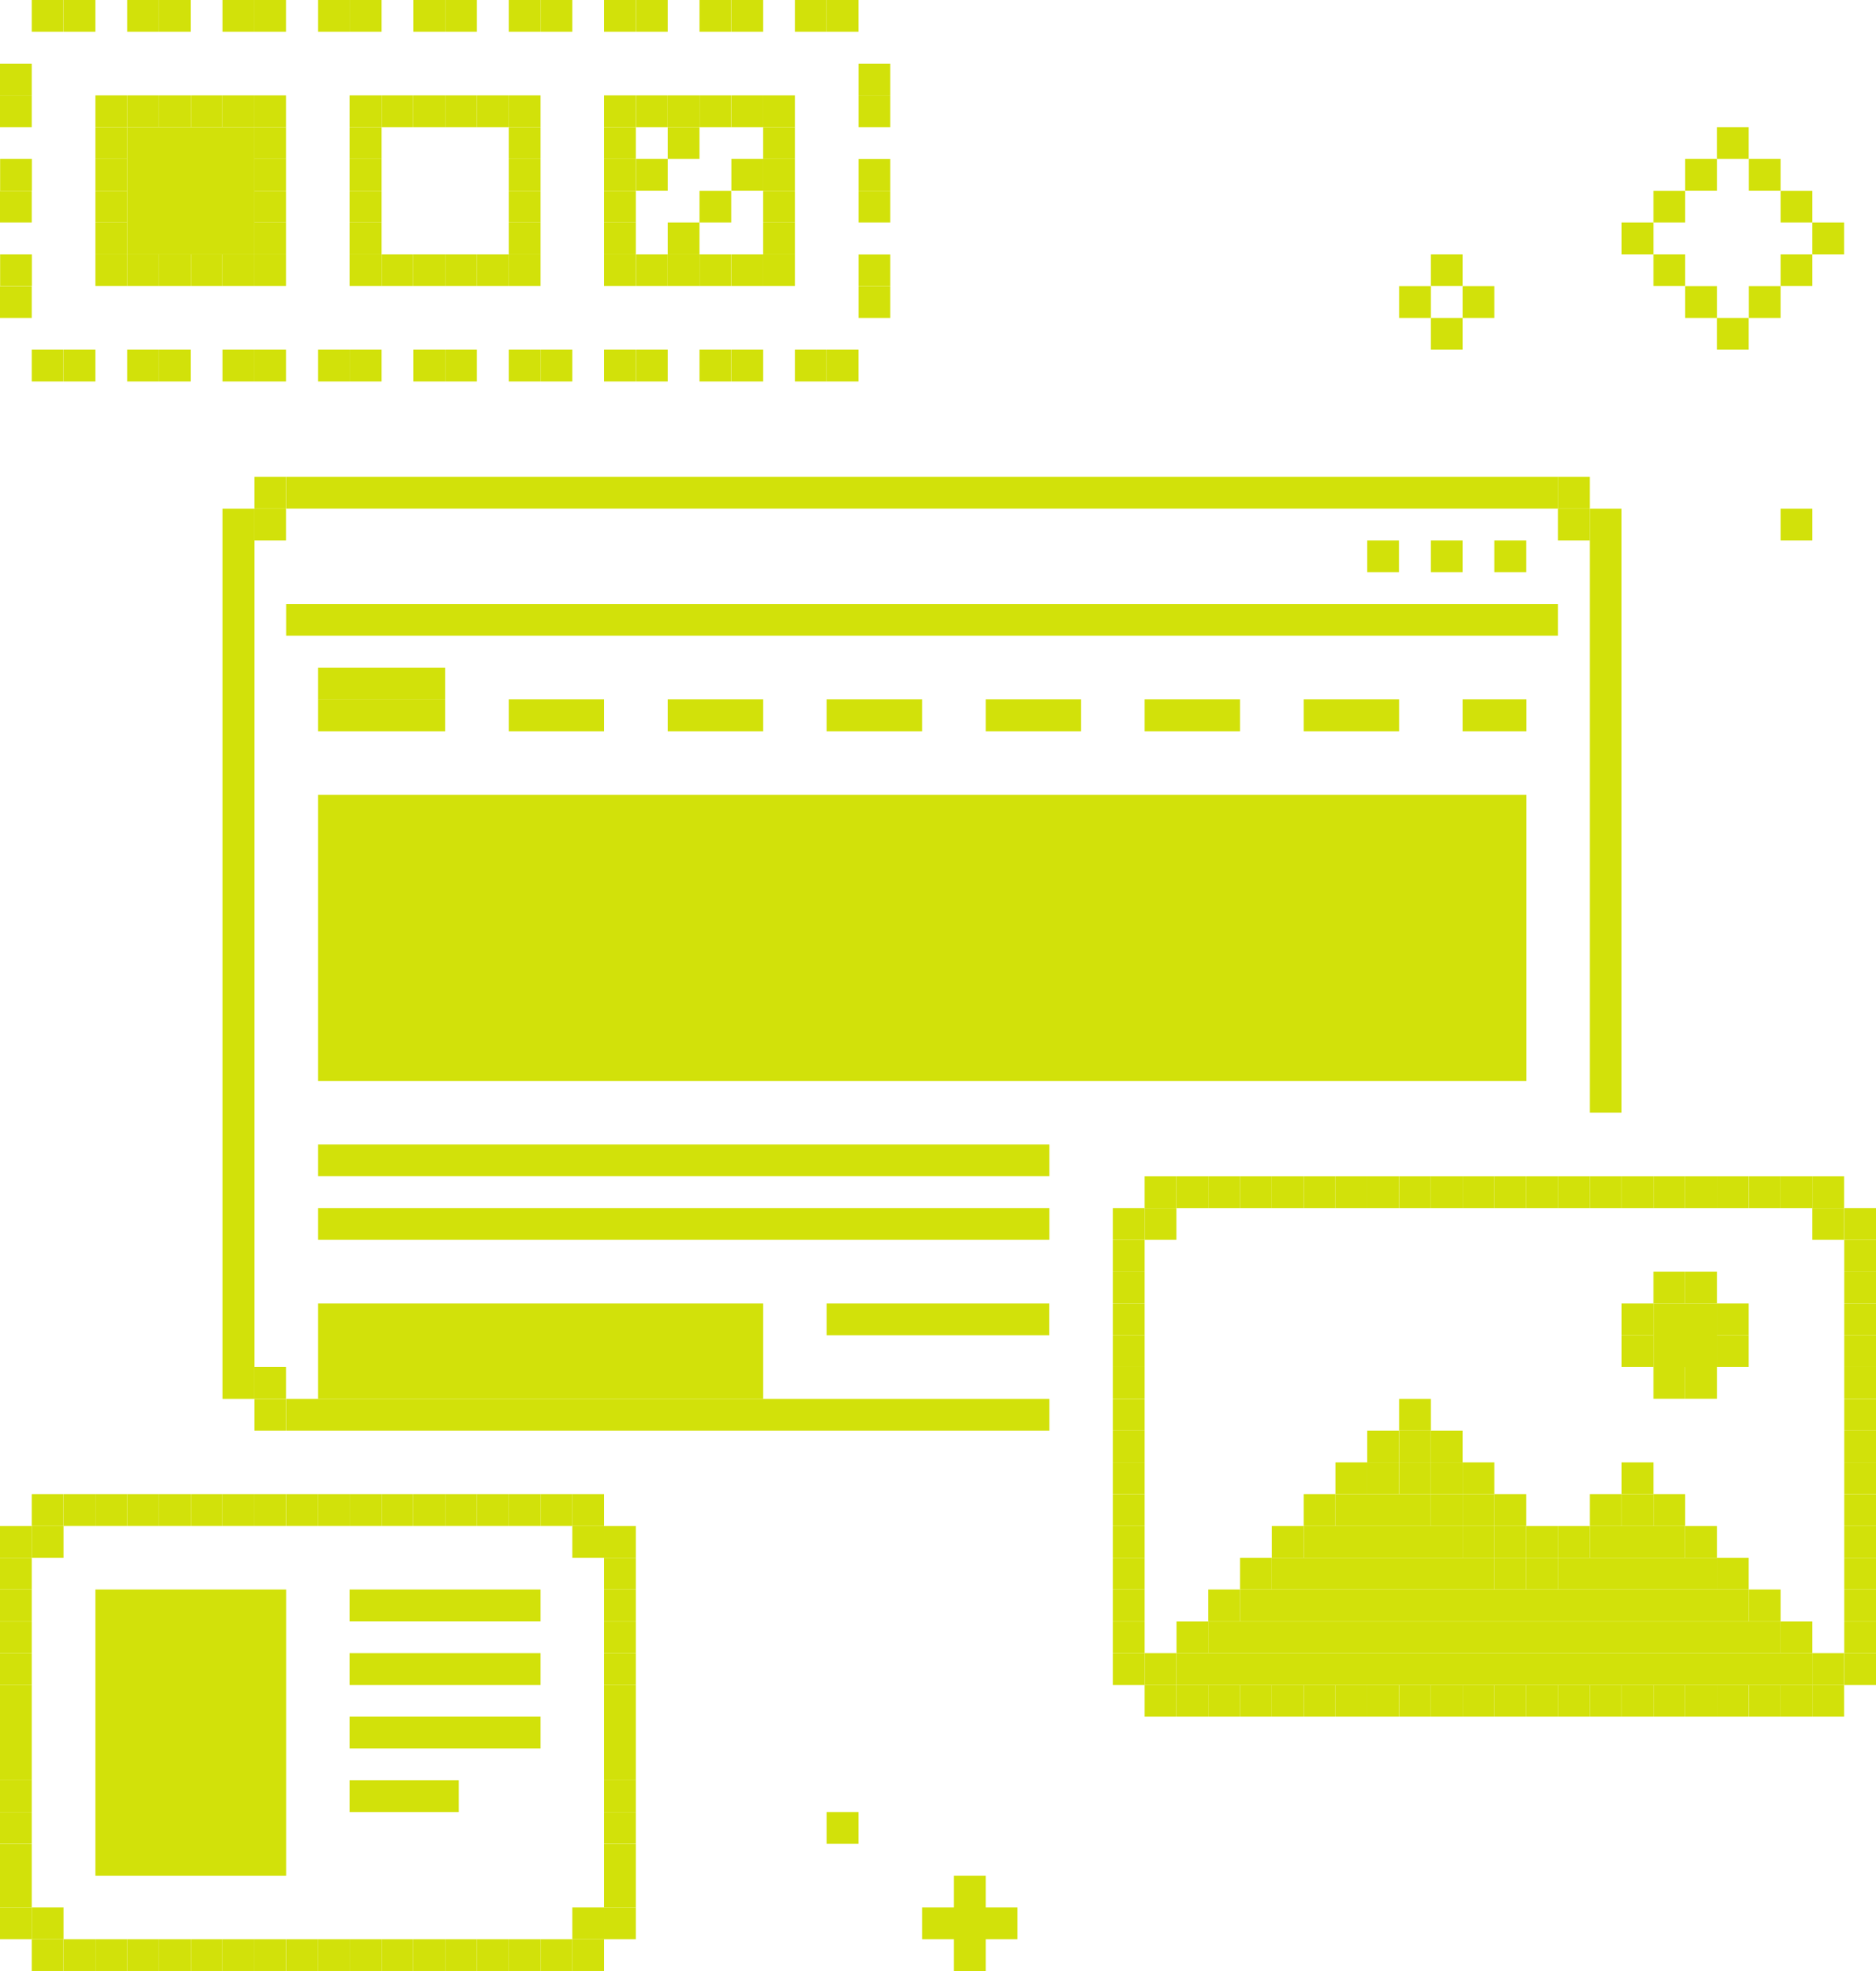 <?xml version="1.0" encoding="UTF-8"?>
<svg id="Design" xmlns="http://www.w3.org/2000/svg" viewBox="0 0 154.16 162">
  <defs>
    <style>
      .cls-1 {
        fill: #d2e10a;
        stroke-width: 0px;
      }
    </style>
  </defs>
  <rect class="cls-1" x="146.32" y="41.81" width="2.61" height="2.61"/>
  <rect class="cls-1" x="67.93" y="148.93" width="2.61" height="2.61"/>
  <polygon class="cls-1" points="78.39 154.16 78.39 156.77 75.77 156.77 75.77 159.38 78.39 159.38 78.39 162 81 162 81 159.38 83.61 159.38 83.61 156.77 81 156.77 81 154.16 78.39 154.16"/>
  <g>
    <rect class="cls-1" x="133.26" y="18.29" width="2.61" height="2.61"/>
    <rect class="cls-1" x="135.87" y="20.9" width="2.61" height="2.61"/>
    <rect class="cls-1" x="138.48" y="23.52" width="2.61" height="2.61"/>
    <rect class="cls-1" x="135.87" y="15.68" width="2.61" height="2.61"/>
    <rect class="cls-1" x="143.71" y="23.52" width="2.61" height="2.61"/>
    <rect class="cls-1" x="138.48" y="13.06" width="2.61" height="2.61"/>
    <rect class="cls-1" x="141.09" y="26.13" width="2.61" height="2.61"/>
    <rect class="cls-1" x="146.32" y="20.9" width="2.61" height="2.61"/>
    <rect class="cls-1" x="141.09" y="10.45" width="2.61" height="2.61"/>
    <rect class="cls-1" x="143.71" y="13.06" width="2.61" height="2.61"/>
    <rect class="cls-1" x="146.32" y="15.68" width="2.61" height="2.61"/>
    <rect class="cls-1" x="148.93" y="18.29" width="2.61" height="2.61"/>
  </g>
  <g>
    <rect class="cls-1" x="114.97" y="23.52" width="2.61" height="2.61"/>
    <rect class="cls-1" x="117.58" y="26.13" width="2.61" height="2.61"/>
    <rect class="cls-1" x="117.58" y="20.9" width="2.61" height="2.61"/>
    <rect class="cls-1" x="120.19" y="23.52" width="2.61" height="2.61"/>
  </g>
  <polygon class="cls-1" points="29.61 57.48 31.35 57.48 33.1 57.48 34.84 57.48 36.58 57.48 36.58 54.87 34.84 54.87 33.1 54.87 31.35 54.87 29.61 54.87 27.87 54.87 26.13 54.87 26.13 57.48 27.87 57.48 29.61 57.48"/>
  <polygon class="cls-1" points="29.61 60.1 31.35 60.1 33.1 60.1 34.84 60.1 36.58 60.1 36.58 57.48 34.84 57.48 33.1 57.48 31.35 57.48 29.61 57.48 27.87 57.48 26.13 57.48 26.13 60.1 27.87 60.1 29.61 60.1"/>
  <polygon class="cls-1" points="59.22 88.84 75.77 88.84 92.32 88.84 108.87 88.84 125.42 88.84 125.42 65.32 108.87 65.32 92.32 65.32 75.77 65.32 59.22 65.32 42.68 65.32 26.13 65.32 26.13 88.84 42.68 88.84 59.22 88.84"/>
  <polygon class="cls-1" points="44.42 60.1 45.72 60.1 47.03 60.1 48.34 60.1 49.64 60.1 49.64 57.48 48.34 57.48 47.03 57.48 45.72 57.48 44.42 57.48 43.11 57.48 41.81 57.48 41.81 60.1 43.11 60.1 44.42 60.1"/>
  <polygon class="cls-1" points="57.48 60.1 58.79 60.1 60.1 60.1 61.4 60.1 62.71 60.1 62.71 57.48 61.4 57.48 60.1 57.48 58.79 57.48 57.48 57.48 56.18 57.48 54.87 57.48 54.87 60.1 56.18 60.1 57.48 60.1"/>
  <polygon class="cls-1" points="70.55 60.1 71.85 60.1 73.16 60.1 74.47 60.1 75.77 60.1 75.77 57.48 74.47 57.48 73.16 57.48 71.85 57.48 70.55 57.48 69.24 57.48 67.93 57.48 67.93 60.1 69.24 60.1 70.55 60.1"/>
  <polygon class="cls-1" points="83.61 60.1 84.92 60.1 86.22 60.1 87.53 60.1 88.84 60.1 88.84 57.48 87.53 57.48 86.22 57.48 84.92 57.48 83.61 57.48 82.3 57.48 81 57.48 81 60.1 82.3 60.1 83.61 60.1"/>
  <polygon class="cls-1" points="96.68 60.1 97.98 60.1 99.29 60.1 100.59 60.1 101.9 60.1 101.9 57.48 100.59 57.48 99.29 57.48 97.98 57.48 96.68 57.48 95.37 57.48 94.06 57.48 94.06 60.1 95.37 60.1 96.68 60.1"/>
  <polygon class="cls-1" points="109.74 60.1 111.05 60.1 112.35 60.1 113.66 60.1 114.97 60.1 114.97 57.48 113.66 57.48 112.35 57.48 111.05 57.48 109.74 57.48 108.43 57.48 107.13 57.48 107.13 60.1 108.43 60.1 109.74 60.1"/>
  <polygon class="cls-1" points="121.93 60.1 122.8 60.1 123.68 60.1 124.55 60.1 125.42 60.1 125.42 57.48 124.55 57.48 123.68 57.48 122.8 57.48 121.93 57.48 121.06 57.48 120.19 57.48 120.19 60.1 121.06 60.1 121.93 60.1"/>
  <rect class="cls-1" x="18.29" y="41.81" width="2.61" height="73.16"/>
  <rect class="cls-1" x="130.64" y="41.81" width="2.61" height="49.64"/>
  <rect class="cls-1" x="20.9" y="114.97" width="2.61" height="2.61"/>
  <rect class="cls-1" x="20.9" y="112.35" width="2.61" height="2.61"/>
  <rect class="cls-1" x="23.52" y="114.97" width="62.71" height="2.61"/>
  <rect class="cls-1" x="23.52" y="39.19" width="104.51" height="2.61"/>
  <rect class="cls-1" x="20.9" y="41.81" width="2.61" height="2.61"/>
  <rect class="cls-1" x="23.52" y="49.64" width="104.51" height="2.61"/>
  <rect class="cls-1" x="128.03" y="41.81" width="2.61" height="2.61"/>
  <rect class="cls-1" x="122.8" y="44.42" width="2.61" height="2.61"/>
  <rect class="cls-1" x="117.58" y="44.42" width="2.61" height="2.61"/>
  <rect class="cls-1" x="112.35" y="44.42" width="2.61" height="2.61"/>
  <rect class="cls-1" x="128.03" y="39.19" width="2.61" height="2.61"/>
  <rect class="cls-1" x="20.9" y="39.19" width="2.61" height="2.61"/>
  <rect class="cls-1" x="26.13" y="107.13" width="36.58" height="7.84"/>
  <rect class="cls-1" x="26.13" y="94.06" width="60.1" height="2.61"/>
  <rect class="cls-1" x="26.13" y="99.29" width="60.1" height="2.61"/>
  <rect class="cls-1" x="67.93" y="107.13" width="18.29" height="2.61"/>
  <g>
    <rect class="cls-1" x="91.45" y="99.29" width="2.61" height="2.61"/>
    <rect class="cls-1" x="94.06" y="99.29" width="2.61" height="2.61"/>
    <rect class="cls-1" x="91.45" y="101.9" width="2.61" height="2.61"/>
    <rect class="cls-1" x="94.06" y="96.68" width="2.61" height="2.61"/>
    <rect class="cls-1" x="96.68" y="96.68" width="2.61" height="2.61"/>
    <rect class="cls-1" x="99.29" y="96.68" width="2.61" height="2.61"/>
    <rect class="cls-1" x="101.9" y="96.68" width="2.61" height="2.61"/>
    <rect class="cls-1" x="104.51" y="96.68" width="2.61" height="2.61"/>
    <rect class="cls-1" x="107.13" y="96.68" width="2.61" height="2.61"/>
    <rect class="cls-1" x="109.74" y="96.68" width="2.61" height="2.61"/>
    <rect class="cls-1" x="112.35" y="96.68" width="2.61" height="2.61"/>
    <rect class="cls-1" x="114.97" y="96.68" width="2.61" height="2.61"/>
    <rect class="cls-1" x="117.58" y="96.68" width="2.61" height="2.61"/>
    <rect class="cls-1" x="120.19" y="96.68" width="2.61" height="2.61"/>
    <rect class="cls-1" x="122.8" y="96.68" width="2.61" height="2.61"/>
    <rect class="cls-1" x="125.42" y="96.68" width="2.61" height="2.61"/>
    <rect class="cls-1" x="128.03" y="96.68" width="2.61" height="2.61"/>
    <rect class="cls-1" x="130.64" y="96.68" width="2.61" height="2.61"/>
    <rect class="cls-1" x="133.26" y="96.68" width="2.61" height="2.61"/>
    <rect class="cls-1" x="135.87" y="96.68" width="2.61" height="2.61"/>
    <rect class="cls-1" x="138.48" y="96.68" width="2.61" height="2.61"/>
    <rect class="cls-1" x="141.09" y="96.68" width="2.61" height="2.61"/>
    <rect class="cls-1" x="143.71" y="96.68" width="2.61" height="2.61"/>
    <rect class="cls-1" x="146.32" y="96.68" width="2.61" height="2.61"/>
    <rect class="cls-1" x="148.93" y="99.29" width="2.61" height="2.61"/>
    <rect class="cls-1" x="148.93" y="96.68" width="2.61" height="2.61"/>
    <rect class="cls-1" x="151.55" y="99.29" width="2.61" height="2.61"/>
    <rect class="cls-1" x="151.55" y="101.9" width="2.61" height="2.61"/>
    <rect class="cls-1" x="151.55" y="104.51" width="2.61" height="2.61"/>
    <rect class="cls-1" x="135.87" y="104.51" width="2.61" height="2.61"/>
    <rect class="cls-1" x="138.48" y="104.51" width="2.61" height="2.61"/>
    <rect class="cls-1" x="141.09" y="107.13" width="2.61" height="2.61"/>
    <rect class="cls-1" x="141.09" y="109.74" width="2.61" height="2.61"/>
    <rect class="cls-1" x="138.48" y="112.35" width="2.61" height="2.61"/>
    <rect class="cls-1" x="135.87" y="112.35" width="2.61" height="2.61"/>
    <rect class="cls-1" x="133.26" y="109.74" width="2.61" height="2.61"/>
    <rect class="cls-1" x="133.26" y="107.13" width="2.61" height="2.61"/>
    <rect class="cls-1" x="96.68" y="133.26" width="2.61" height="2.61"/>
    <rect class="cls-1" x="99.29" y="130.64" width="2.61" height="2.61"/>
    <rect class="cls-1" x="101.9" y="128.03" width="2.61" height="2.61"/>
    <rect class="cls-1" x="104.51" y="125.42" width="2.61" height="2.61"/>
    <rect class="cls-1" x="107.13" y="122.8" width="2.61" height="2.61"/>
    <rect class="cls-1" x="109.74" y="120.19" width="2.61" height="2.61"/>
    <rect class="cls-1" x="112.35" y="117.58" width="2.61" height="2.61"/>
    <rect class="cls-1" x="114.97" y="114.97" width="2.61" height="2.61"/>
    <rect class="cls-1" x="117.58" y="117.58" width="2.61" height="2.61"/>
    <rect class="cls-1" x="120.19" y="120.19" width="2.61" height="2.61"/>
    <rect class="cls-1" x="122.8" y="122.8" width="2.61" height="2.61"/>
    <rect class="cls-1" x="125.42" y="125.42" width="2.61" height="2.61"/>
    <rect class="cls-1" x="122.8" y="125.42" width="2.61" height="2.61"/>
    <rect class="cls-1" x="120.19" y="122.8" width="2.61" height="2.61"/>
    <rect class="cls-1" x="117.58" y="120.19" width="2.61" height="2.61"/>
    <rect class="cls-1" x="114.97" y="117.58" width="2.61" height="2.61"/>
    <rect class="cls-1" x="114.97" y="120.19" width="2.61" height="2.61"/>
    <rect class="cls-1" x="117.58" y="122.8" width="2.61" height="2.61"/>
    <rect class="cls-1" x="120.19" y="125.42" width="2.61" height="2.61"/>
    <rect class="cls-1" x="122.8" y="128.03" width="2.61" height="2.61"/>
    <rect class="cls-1" x="128.03" y="125.42" width="2.61" height="2.61"/>
    <rect class="cls-1" x="125.42" y="128.03" width="2.61" height="2.61"/>
    <rect class="cls-1" x="146.32" y="133.26" width="2.61" height="2.61"/>
    <rect class="cls-1" x="143.71" y="130.64" width="2.61" height="2.61"/>
    <rect class="cls-1" x="141.09" y="128.03" width="2.61" height="2.61"/>
    <rect class="cls-1" x="138.48" y="125.42" width="2.61" height="2.61"/>
    <rect class="cls-1" x="135.87" y="122.8" width="2.61" height="2.61"/>
    <rect class="cls-1" x="133.26" y="120.19" width="2.61" height="2.61"/>
    <rect class="cls-1" x="130.64" y="122.8" width="2.61" height="2.61"/>
    <rect class="cls-1" x="151.55" y="107.13" width="2.61" height="2.61"/>
    <rect class="cls-1" x="151.55" y="109.74" width="2.61" height="2.61"/>
    <rect class="cls-1" x="151.55" y="112.35" width="2.61" height="2.61"/>
    <rect class="cls-1" x="151.55" y="114.97" width="2.61" height="2.61"/>
    <rect class="cls-1" x="151.55" y="117.58" width="2.61" height="2.61"/>
    <rect class="cls-1" x="151.55" y="120.19" width="2.61" height="2.61"/>
    <rect class="cls-1" x="151.55" y="122.8" width="2.61" height="2.61"/>
    <rect class="cls-1" x="151.55" y="125.42" width="2.61" height="2.61"/>
    <rect class="cls-1" x="151.55" y="128.03" width="2.61" height="2.61"/>
    <rect class="cls-1" x="151.55" y="130.64" width="2.61" height="2.61"/>
    <rect class="cls-1" x="151.55" y="133.26" width="2.61" height="2.61"/>
    <rect class="cls-1" x="151.55" y="135.87" width="2.61" height="2.61"/>
    <rect class="cls-1" x="148.93" y="138.48" width="2.61" height="2.61"/>
    <rect class="cls-1" x="148.93" y="135.87" width="2.61" height="2.61"/>
    <rect class="cls-1" x="146.32" y="138.48" width="2.61" height="2.61"/>
    <rect class="cls-1" x="143.71" y="138.48" width="2.61" height="2.61"/>
    <rect class="cls-1" x="141.09" y="138.48" width="2.61" height="2.61"/>
    <rect class="cls-1" x="138.48" y="138.48" width="2.61" height="2.61"/>
    <rect class="cls-1" x="135.87" y="138.48" width="2.61" height="2.61"/>
    <rect class="cls-1" x="133.26" y="138.48" width="2.61" height="2.61"/>
    <rect class="cls-1" x="130.64" y="138.48" width="2.61" height="2.61"/>
    <rect class="cls-1" x="128.03" y="138.48" width="2.61" height="2.61"/>
    <rect class="cls-1" x="125.42" y="138.48" width="2.61" height="2.61"/>
    <rect class="cls-1" x="122.8" y="138.48" width="2.61" height="2.61"/>
    <rect class="cls-1" x="120.19" y="138.48" width="2.61" height="2.61"/>
    <rect class="cls-1" x="117.58" y="138.48" width="2.61" height="2.61"/>
    <rect class="cls-1" x="114.97" y="138.48" width="2.61" height="2.61"/>
    <rect class="cls-1" x="112.35" y="138.48" width="2.61" height="2.61"/>
    <rect class="cls-1" x="109.74" y="138.48" width="2.61" height="2.61"/>
    <rect class="cls-1" x="107.13" y="138.48" width="2.61" height="2.61"/>
    <rect class="cls-1" x="104.51" y="138.48" width="2.61" height="2.61"/>
    <rect class="cls-1" x="101.9" y="138.48" width="2.61" height="2.61"/>
    <rect class="cls-1" x="99.29" y="138.48" width="2.61" height="2.61"/>
    <rect class="cls-1" x="96.68" y="138.48" width="2.61" height="2.61"/>
    <rect class="cls-1" x="94.06" y="135.87" width="2.61" height="2.61"/>
    <rect class="cls-1" x="94.06" y="138.48" width="2.61" height="2.61"/>
    <rect class="cls-1" x="91.45" y="104.51" width="2.61" height="2.61"/>
    <rect class="cls-1" x="91.45" y="107.13" width="2.61" height="2.61"/>
    <rect class="cls-1" x="91.45" y="109.74" width="2.61" height="2.61"/>
    <rect class="cls-1" x="91.45" y="112.35" width="2.61" height="2.61"/>
    <rect class="cls-1" x="91.45" y="114.97" width="2.61" height="2.61"/>
    <rect class="cls-1" x="91.45" y="117.58" width="2.61" height="2.61"/>
    <rect class="cls-1" x="91.45" y="120.19" width="2.61" height="2.61"/>
    <rect class="cls-1" x="91.45" y="122.8" width="2.61" height="2.61"/>
    <rect class="cls-1" x="91.45" y="125.42" width="2.61" height="2.61"/>
    <rect class="cls-1" x="91.45" y="128.03" width="2.61" height="2.61"/>
    <rect class="cls-1" x="91.45" y="130.64" width="2.61" height="2.61"/>
    <rect class="cls-1" x="91.45" y="133.26" width="2.61" height="2.61"/>
    <rect class="cls-1" x="91.45" y="135.87" width="2.61" height="2.61"/>
    <rect class="cls-1" x="96.68" y="135.87" width="52.26" height="2.61"/>
    <rect class="cls-1" x="99.29" y="133.26" width="47.03" height="2.61"/>
    <rect class="cls-1" x="101.9" y="130.64" width="41.81" height="2.61"/>
    <rect class="cls-1" x="104.51" y="128.03" width="18.29" height="2.61"/>
    <rect class="cls-1" x="107.13" y="125.42" width="13.06" height="2.61"/>
    <rect class="cls-1" x="109.74" y="122.8" width="7.84" height="2.61"/>
    <rect class="cls-1" x="112.35" y="120.19" width="2.61" height="2.61"/>
    <rect class="cls-1" x="128.03" y="128.03" width="13.06" height="2.61"/>
    <rect class="cls-1" x="130.64" y="125.42" width="7.84" height="2.61"/>
    <rect class="cls-1" x="133.26" y="122.8" width="2.61" height="2.61"/>
    <rect class="cls-1" x="135.87" y="107.13" width="5.23" height="5.23"/>
  </g>
  <g>
    <rect class="cls-1" y="125.42" width="2.61" height="2.61"/>
    <rect class="cls-1" x="2.61" y="125.42" width="2.61" height="2.61"/>
    <rect class="cls-1" y="128.03" width="2.61" height="2.61"/>
    <rect class="cls-1" x="2.61" y="122.8" width="2.61" height="2.61"/>
    <rect class="cls-1" x="5.23" y="122.8" width="2.61" height="2.61"/>
    <rect class="cls-1" x="7.84" y="122.8" width="2.61" height="2.61"/>
    <rect class="cls-1" x="10.45" y="122.8" width="2.61" height="2.61"/>
    <rect class="cls-1" x="13.06" y="122.8" width="2.61" height="2.61"/>
    <rect class="cls-1" x="15.68" y="122.8" width="2.61" height="2.61"/>
    <rect class="cls-1" x="18.29" y="122.8" width="2.61" height="2.61"/>
    <rect class="cls-1" x="20.9" y="122.8" width="2.61" height="2.61"/>
    <rect class="cls-1" x="23.52" y="122.8" width="2.61" height="2.61"/>
    <rect class="cls-1" x="26.13" y="122.8" width="2.61" height="2.61"/>
    <rect class="cls-1" x="28.74" y="122.8" width="2.61" height="2.61"/>
    <rect class="cls-1" x="31.35" y="122.8" width="2.61" height="2.61"/>
    <rect class="cls-1" x="33.97" y="122.8" width="2.61" height="2.61"/>
    <rect class="cls-1" x="36.58" y="122.8" width="2.61" height="2.61"/>
    <rect class="cls-1" x="39.19" y="122.8" width="2.61" height="2.61"/>
    <rect class="cls-1" x="41.81" y="122.8" width="2.61" height="2.61"/>
    <rect class="cls-1" x="44.42" y="122.8" width="2.61" height="2.61"/>
    <rect class="cls-1" x="47.03" y="125.42" width="2.61" height="2.61"/>
    <rect class="cls-1" x="47.03" y="122.8" width="2.61" height="2.61"/>
    <rect class="cls-1" x="49.64" y="125.42" width="2.61" height="2.61"/>
    <rect class="cls-1" x="49.64" y="128.03" width="2.61" height="2.61"/>
    <rect class="cls-1" x="49.64" y="130.64" width="2.61" height="2.61"/>
    <rect class="cls-1" x="49.64" y="133.26" width="2.61" height="2.61"/>
    <rect class="cls-1" x="49.64" y="135.87" width="2.61" height="2.61"/>
    <rect class="cls-1" x="49.64" y="138.48" width="2.61" height="7.84"/>
    <rect class="cls-1" x="49.64" y="146.32" width="2.61" height="2.61"/>
    <rect class="cls-1" x="49.64" y="148.93" width="2.61" height="2.61"/>
    <rect class="cls-1" x="49.64" y="151.55" width="2.61" height="2.61"/>
    <rect class="cls-1" x="49.64" y="154.16" width="2.61" height="2.61"/>
    <rect class="cls-1" x="49.64" y="156.77" width="2.61" height="2.61"/>
    <rect class="cls-1" x="47.03" y="159.38" width="2.61" height="2.61"/>
    <rect class="cls-1" x="47.03" y="156.77" width="2.61" height="2.61"/>
    <rect class="cls-1" x="44.42" y="159.38" width="2.61" height="2.61"/>
    <rect class="cls-1" x="41.81" y="159.38" width="2.61" height="2.61"/>
    <rect class="cls-1" x="39.19" y="159.38" width="2.61" height="2.61"/>
    <rect class="cls-1" x="36.58" y="159.38" width="2.61" height="2.61"/>
    <rect class="cls-1" x="33.97" y="159.38" width="2.61" height="2.61"/>
    <rect class="cls-1" x="31.35" y="159.38" width="2.61" height="2.61"/>
    <rect class="cls-1" x="28.74" y="159.38" width="2.61" height="2.61"/>
    <rect class="cls-1" x="26.13" y="159.38" width="2.61" height="2.61"/>
    <rect class="cls-1" x="23.52" y="159.38" width="2.61" height="2.61"/>
    <rect class="cls-1" x="20.9" y="159.38" width="2.61" height="2.61"/>
    <rect class="cls-1" x="18.29" y="159.38" width="2.61" height="2.61"/>
    <rect class="cls-1" x="15.68" y="159.38" width="2.61" height="2.61"/>
    <rect class="cls-1" x="13.06" y="159.38" width="2.61" height="2.61"/>
    <rect class="cls-1" x="10.45" y="159.38" width="2.61" height="2.61"/>
    <rect class="cls-1" x="7.84" y="159.38" width="2.61" height="2.61"/>
    <rect class="cls-1" x="5.23" y="159.38" width="2.61" height="2.61"/>
    <rect class="cls-1" x="2.61" y="156.77" width="2.61" height="2.61"/>
    <rect class="cls-1" x="2.61" y="159.38" width="2.61" height="2.61"/>
    <rect class="cls-1" y="130.64" width="2.61" height="2.61"/>
    <rect class="cls-1" y="133.26" width="2.61" height="2.61"/>
    <rect class="cls-1" y="135.87" width="2.61" height="2.61"/>
    <rect class="cls-1" y="138.48" width="2.61" height="7.84"/>
    <rect class="cls-1" y="146.32" width="2.61" height="2.61"/>
    <rect class="cls-1" y="148.93" width="2.61" height="2.61"/>
    <rect class="cls-1" y="151.55" width="2.61" height="2.61"/>
    <rect class="cls-1" y="154.16" width="2.61" height="2.61"/>
    <rect class="cls-1" y="156.77" width="2.61" height="2.61"/>
    <rect class="cls-1" x="7.84" y="130.64" width="15.68" height="23.52"/>
    <rect class="cls-1" x="28.74" y="130.64" width="15.68" height="2.61"/>
    <rect class="cls-1" x="28.74" y="135.87" width="15.68" height="2.61"/>
    <rect class="cls-1" x="28.74" y="141.09" width="15.68" height="2.61"/>
    <rect class="cls-1" x="28.74" y="146.32" width="8.96" height="2.61"/>
  </g>
  <g>
    <rect class="cls-1" x="10.45" y="7.84" width="2.61" height="2.61"/>
    <rect class="cls-1" x="13.06" y="7.84" width="2.61" height="2.61"/>
    <rect class="cls-1" x="15.68" y="7.84" width="2.61" height="2.61"/>
    <rect class="cls-1" x="7.84" y="13.06" width="2.61" height="2.61"/>
    <rect class="cls-1" x="15.68" y="20.9" width="2.61" height="2.61"/>
    <rect class="cls-1" x="20.9" y="13.06" width="2.61" height="2.61"/>
    <rect class="cls-1" x="28.74" y="13.06" width="2.61" height="2.61"/>
    <rect class="cls-1" x="33.97" y="7.84" width="2.61" height="2.61"/>
    <rect class="cls-1" x="41.81" y="13.06" width="2.61" height="2.61"/>
    <rect class="cls-1" x="33.97" y="20.9" width="2.61" height="2.61"/>
    <rect class="cls-1" x="18.29" y="7.84" width="2.61" height="2.61"/>
    <rect class="cls-1" x="10.45" y="0" width="2.61" height="2.61"/>
    <rect class="cls-1" x="13.06" y="0" width="2.61" height="2.61"/>
    <rect class="cls-1" x="2.61" y="0" width="2.61" height="2.61"/>
    <rect class="cls-1" x="5.23" y="0" width="2.61" height="2.61"/>
    <rect class="cls-1" x="18.29" y="0" width="2.61" height="2.61"/>
    <rect class="cls-1" x="20.9" y="0" width="2.61" height="2.61"/>
    <rect class="cls-1" x="26.13" y="0" width="2.61" height="2.61"/>
    <rect class="cls-1" x="28.74" y="0" width="2.61" height="2.61"/>
    <rect class="cls-1" x="33.97" y="0" width="2.61" height="2.61"/>
    <rect class="cls-1" x="36.58" y="0" width="2.61" height="2.61"/>
    <rect class="cls-1" x="41.81" y="0" width="2.61" height="2.61"/>
    <rect class="cls-1" x="44.42" y="0" width="2.61" height="2.61"/>
    <rect class="cls-1" x="49.64" y="0" width="2.61" height="2.61"/>
    <rect class="cls-1" x="52.26" y="0" width="2.61" height="2.61"/>
    <rect class="cls-1" x="57.48" y="0" width="2.61" height="2.61"/>
    <rect class="cls-1" x="60.1" y="0" width="2.61" height="2.61"/>
    <rect class="cls-1" x="65.32" y="0" width="2.61" height="2.61"/>
    <rect class="cls-1" x="67.93" y="0" width="2.61" height="2.61"/>
    <rect class="cls-1" x="10.45" y="28.74" width="2.61" height="2.61"/>
    <rect class="cls-1" x="13.06" y="28.74" width="2.61" height="2.61"/>
    <rect class="cls-1" x="2.61" y="28.74" width="2.61" height="2.61"/>
    <rect class="cls-1" x="5.23" y="28.74" width="2.61" height="2.61"/>
    <rect class="cls-1" x="18.29" y="28.74" width="2.61" height="2.61"/>
    <rect class="cls-1" x="20.9" y="28.74" width="2.61" height="2.61"/>
    <rect class="cls-1" x="26.13" y="28.74" width="2.61" height="2.61"/>
    <rect class="cls-1" x="28.74" y="28.74" width="2.61" height="2.61"/>
    <rect class="cls-1" x="33.97" y="28.74" width="2.61" height="2.61"/>
    <rect class="cls-1" x="36.58" y="28.74" width="2.61" height="2.61"/>
    <rect class="cls-1" x="41.81" y="28.74" width="2.61" height="2.61"/>
    <rect class="cls-1" x="44.42" y="28.74" width="2.61" height="2.61"/>
    <rect class="cls-1" x="49.64" y="28.74" width="2.61" height="2.61"/>
    <rect class="cls-1" x="52.26" y="28.74" width="2.61" height="2.61"/>
    <rect class="cls-1" x="57.48" y="28.74" width="2.61" height="2.61"/>
    <rect class="cls-1" x="60.1" y="28.74" width="2.61" height="2.61"/>
    <rect class="cls-1" x="65.32" y="28.74" width="2.61" height="2.61"/>
    <rect class="cls-1" x="67.93" y="28.74" width="2.61" height="2.61"/>
    <rect class="cls-1" x="70.55" y="5.23" width="2.61" height="2.61" transform="translate(78.39 -65.32) rotate(90)"/>
    <rect class="cls-1" x="70.55" y="7.84" width="2.61" height="2.61" transform="translate(81 -62.71) rotate(90)"/>
    <rect class="cls-1" x="70.55" y="13.06" width="2.61" height="2.61" transform="translate(86.22 -57.48) rotate(90)"/>
    <rect class="cls-1" x="70.55" y="15.68" width="2.61" height="2.61" transform="translate(88.84 -54.87) rotate(90)"/>
    <rect class="cls-1" x="70.55" y="20.9" width="2.61" height="2.61" transform="translate(94.06 -49.64) rotate(90)"/>
    <rect class="cls-1" x="70.55" y="23.52" width="2.61" height="2.61" transform="translate(96.68 -47.03) rotate(90)"/>
    <rect class="cls-1" x="0" y="5.23" width="2.61" height="2.61" transform="translate(7.84 5.23) rotate(90)"/>
    <rect class="cls-1" y="7.84" width="2.61" height="2.61" transform="translate(10.45 7.84) rotate(90)"/>
    <rect class="cls-1" x="0" y="13.06" width="2.61" height="2.61" transform="translate(15.68 13.06) rotate(90)"/>
    <rect class="cls-1" x="0" y="15.68" width="2.61" height="2.61" transform="translate(18.29 15.68) rotate(90)"/>
    <rect class="cls-1" x="0" y="20.9" width="2.61" height="2.61" transform="translate(23.52 20.9) rotate(90)"/>
    <rect class="cls-1" x="0" y="23.52" width="2.61" height="2.61" transform="translate(26.13 23.52) rotate(90)"/>
    <rect class="cls-1" x="20.9" y="7.84" width="2.61" height="2.61"/>
    <rect class="cls-1" x="20.9" y="10.45" width="2.61" height="2.61"/>
    <rect class="cls-1" x="20.9" y="15.68" width="2.61" height="2.61"/>
    <rect class="cls-1" x="20.9" y="18.29" width="2.61" height="2.61"/>
    <rect class="cls-1" x="20.9" y="20.9" width="2.61" height="2.61"/>
    <rect class="cls-1" x="18.29" y="20.9" width="2.61" height="2.61"/>
    <rect class="cls-1" x="13.06" y="20.9" width="2.61" height="2.61"/>
    <rect class="cls-1" x="10.45" y="20.9" width="2.61" height="2.61"/>
    <rect class="cls-1" x="7.84" y="20.9" width="2.61" height="2.61"/>
    <rect class="cls-1" x="7.84" y="18.29" width="2.61" height="2.61"/>
    <rect class="cls-1" x="7.84" y="15.68" width="2.61" height="2.61"/>
    <rect class="cls-1" x="7.84" y="10.45" width="2.61" height="2.61"/>
    <rect class="cls-1" x="7.84" y="7.84" width="2.61" height="2.61"/>
    <rect class="cls-1" x="31.35" y="7.84" width="2.61" height="2.61"/>
    <rect class="cls-1" x="36.58" y="7.84" width="2.61" height="2.61"/>
    <rect class="cls-1" x="39.19" y="7.84" width="2.61" height="2.61"/>
    <rect class="cls-1" x="41.81" y="7.84" width="2.61" height="2.61"/>
    <rect class="cls-1" x="41.81" y="10.45" width="2.61" height="2.61"/>
    <rect class="cls-1" x="41.81" y="15.68" width="2.61" height="2.61"/>
    <rect class="cls-1" x="41.81" y="18.29" width="2.61" height="2.61"/>
    <rect class="cls-1" x="41.81" y="20.9" width="2.61" height="2.61"/>
    <rect class="cls-1" x="39.19" y="20.9" width="2.61" height="2.61"/>
    <rect class="cls-1" x="36.58" y="20.9" width="2.61" height="2.61"/>
    <rect class="cls-1" x="31.35" y="20.9" width="2.61" height="2.61"/>
    <rect class="cls-1" x="28.74" y="20.9" width="2.61" height="2.61"/>
    <rect class="cls-1" x="28.74" y="18.29" width="2.61" height="2.61"/>
    <rect class="cls-1" x="28.74" y="15.68" width="2.61" height="2.61"/>
    <rect class="cls-1" x="28.74" y="10.45" width="2.61" height="2.61"/>
    <rect class="cls-1" x="28.74" y="7.84" width="2.61" height="2.61"/>
    <rect class="cls-1" x="49.64" y="13.06" width="2.61" height="2.61"/>
    <rect class="cls-1" x="54.87" y="7.84" width="2.61" height="2.61"/>
    <rect class="cls-1" x="62.71" y="13.06" width="2.61" height="2.61"/>
    <rect class="cls-1" x="54.87" y="20.9" width="2.61" height="2.61"/>
    <rect class="cls-1" x="52.26" y="7.84" width="2.61" height="2.61"/>
    <rect class="cls-1" x="57.48" y="7.84" width="2.61" height="2.61"/>
    <rect class="cls-1" x="60.1" y="7.84" width="2.61" height="2.61"/>
    <rect class="cls-1" x="62.71" y="7.84" width="2.61" height="2.61"/>
    <rect class="cls-1" x="62.71" y="10.45" width="2.61" height="2.61"/>
    <rect class="cls-1" x="62.71" y="15.68" width="2.61" height="2.61"/>
    <rect class="cls-1" x="62.71" y="18.29" width="2.61" height="2.61"/>
    <rect class="cls-1" x="62.71" y="20.9" width="2.61" height="2.61"/>
    <rect class="cls-1" x="60.1" y="20.9" width="2.61" height="2.61"/>
    <rect class="cls-1" x="57.48" y="20.9" width="2.61" height="2.61"/>
    <rect class="cls-1" x="52.26" y="20.9" width="2.61" height="2.61"/>
    <rect class="cls-1" x="49.64" y="20.9" width="2.61" height="2.61"/>
    <rect class="cls-1" x="49.64" y="18.29" width="2.61" height="2.61"/>
    <rect class="cls-1" x="49.64" y="15.68" width="2.61" height="2.61"/>
    <rect class="cls-1" x="52.26" y="13.06" width="2.61" height="2.61"/>
    <rect class="cls-1" x="54.87" y="10.45" width="2.61" height="2.61"/>
    <rect class="cls-1" x="57.48" y="15.68" width="2.61" height="2.61"/>
    <rect class="cls-1" x="60.1" y="13.06" width="2.61" height="2.61"/>
    <rect class="cls-1" x="54.87" y="18.29" width="2.61" height="2.61"/>
    <rect class="cls-1" x="49.64" y="10.45" width="2.61" height="2.61"/>
    <rect class="cls-1" x="49.64" y="7.84" width="2.61" height="2.61"/>
    <rect class="cls-1" x="10.45" y="10.45" width="10.45" height="10.45"/>
  </g>
</svg>